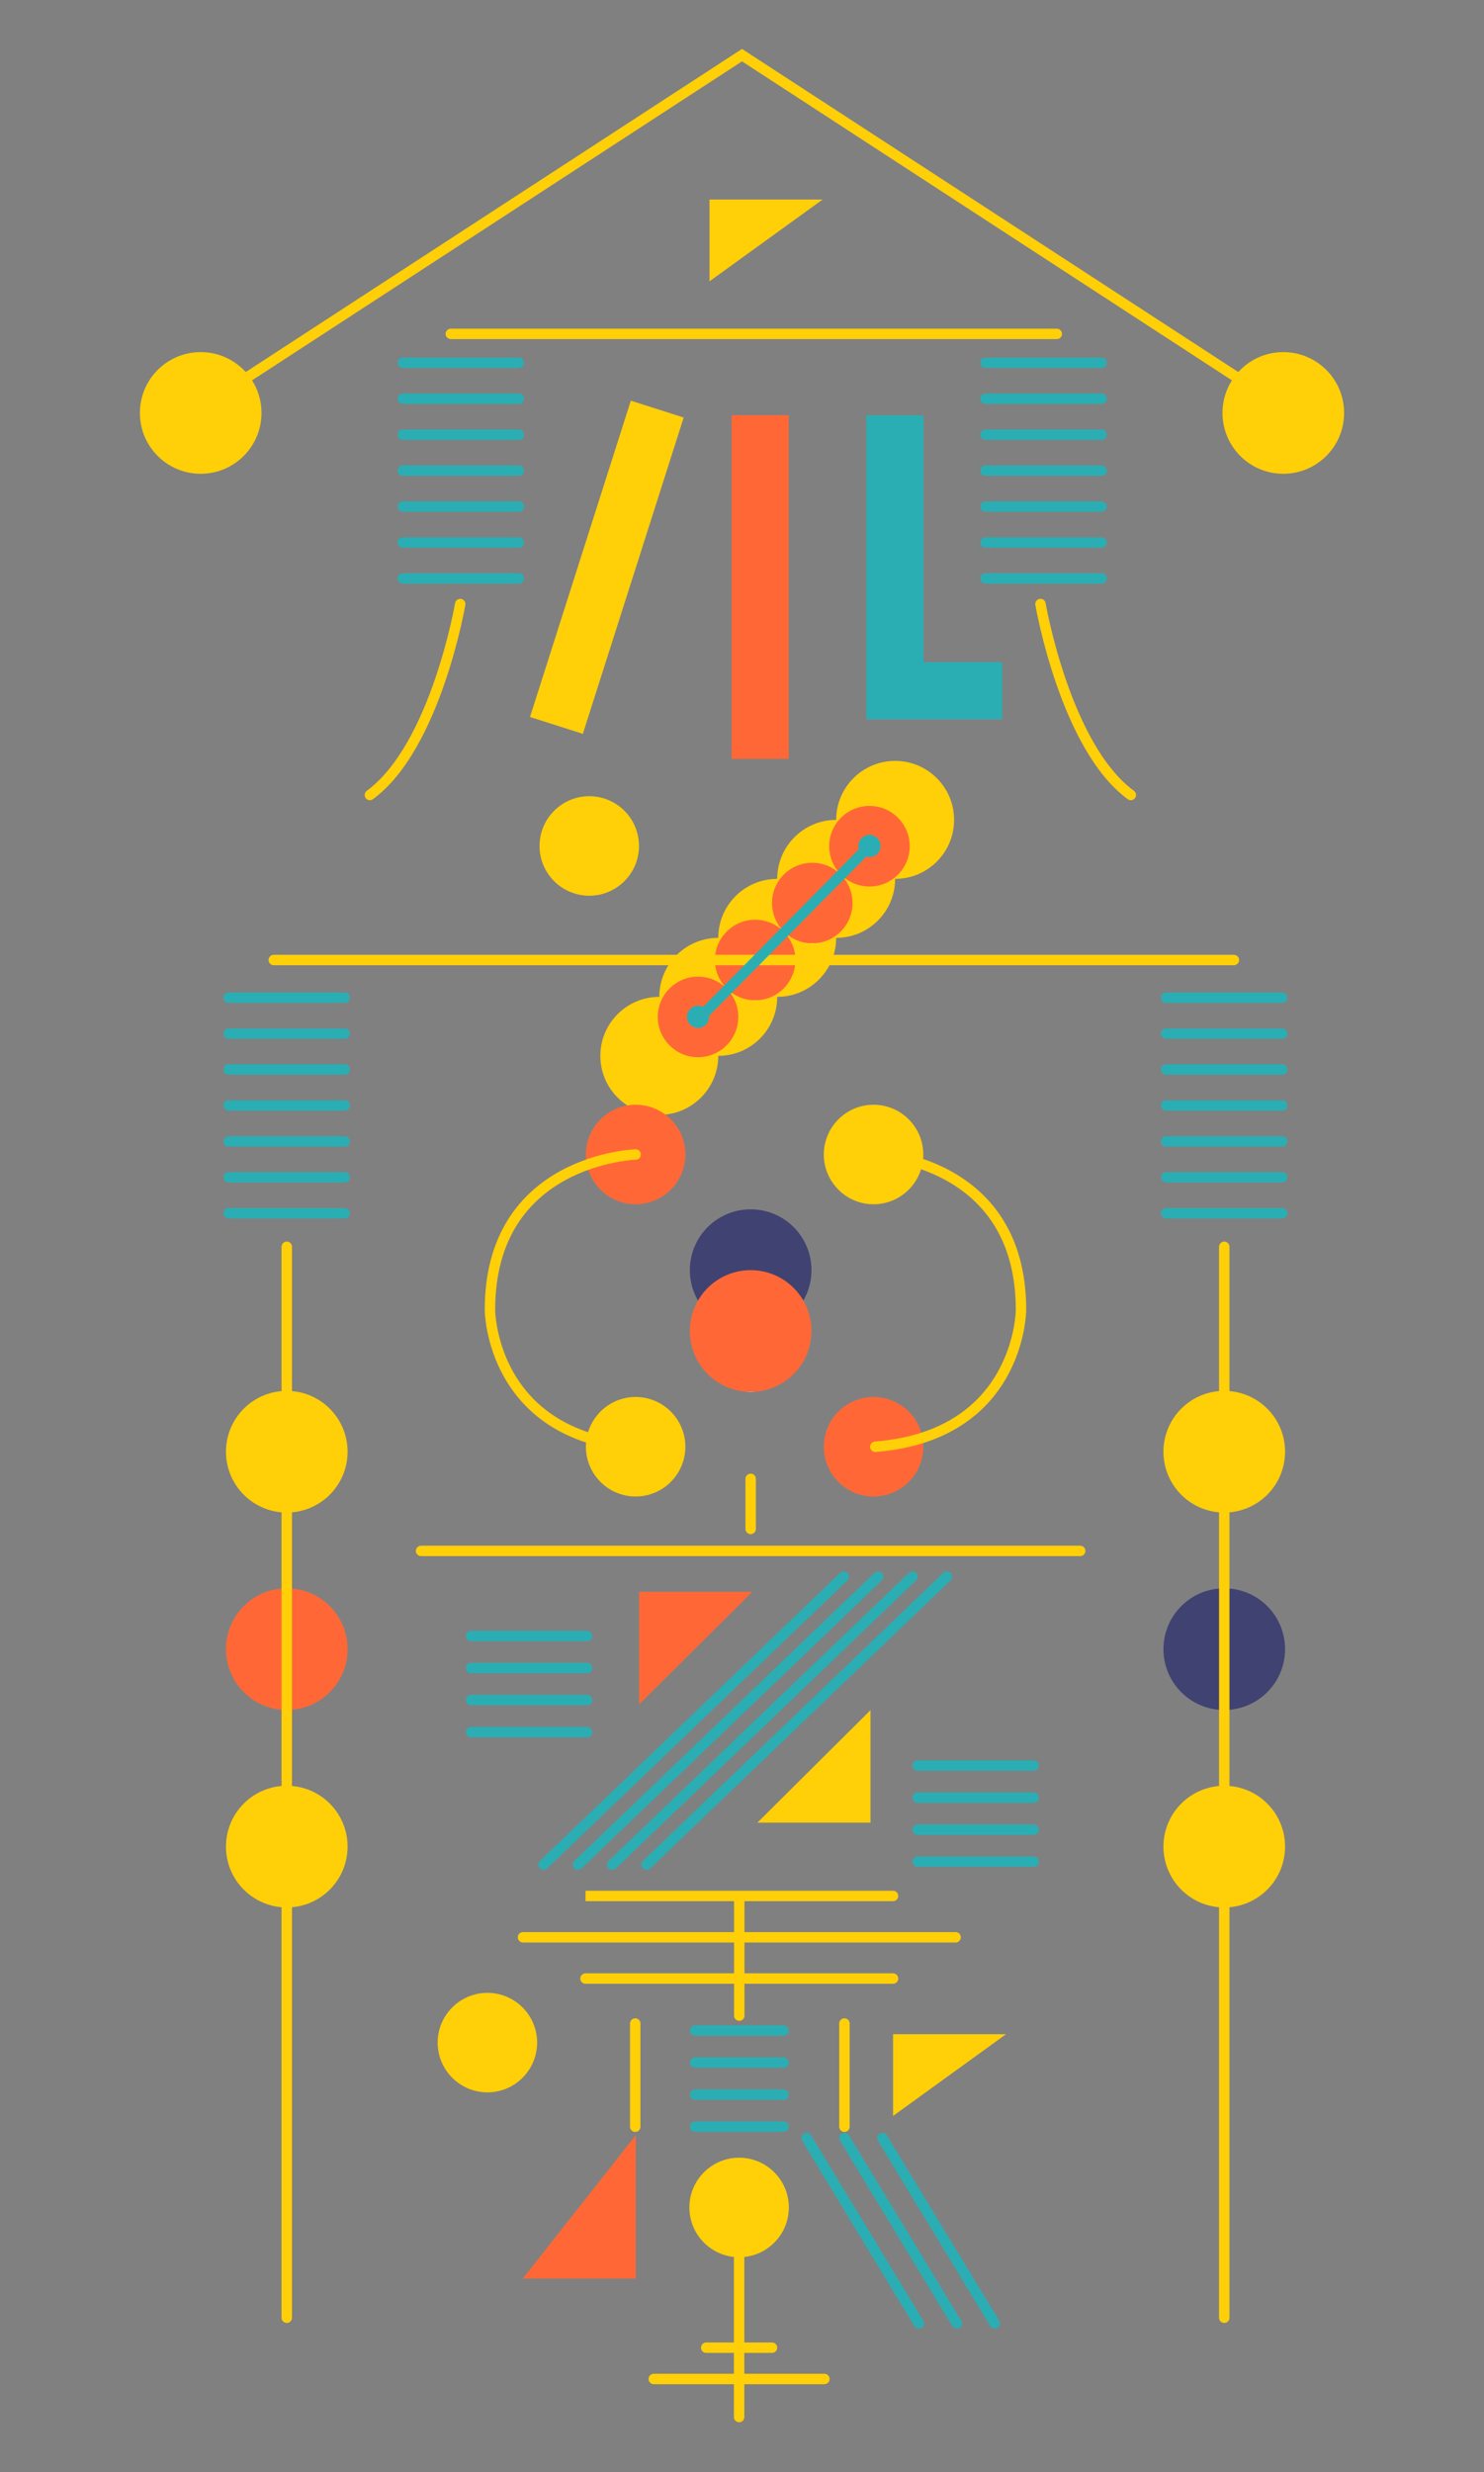<?xml version="1.0" encoding="UTF-8"?>
<svg id="mid12" xmlns="http://www.w3.org/2000/svg" viewBox="0 0 185 308">
  <rect x="0" y="0" width="185" height="308" fill="#808080" stroke="none"/>
  <defs>
    <style>
      .stroke-width {
        stroke-width: 1.3px;
      }

      .stroke-color-1 {
        stroke: #ffcf08;
      }

      .stroke-color-2 {
        stroke: #ff6836;
      }

      .stroke-color-3 {
        stroke: #404272;
      }

      .stroke-color-4 {
        stroke: #2aaeb3;
      }
    </style>
    <linearGradient id="color-1" gradientTransform="rotate(90)">
      <stop offset="0%" stop-color="#ffcf08" />
      <stop offset="100%" stop-color="#ffcf08" />
      <stop offset="100%" stop-color="white" />
    </linearGradient>
    <linearGradient id="color-2" gradientTransform="rotate(90)">
      <stop offset="0%" stop-color="#ff6836" />
      <stop offset="100%" stop-color="#ff6836" />
      <stop offset="100%" stop-color="white" />
    </linearGradient>
    <linearGradient id="color-3" gradientTransform="rotate(90)">
      <stop offset="0%" stop-color="#404272" />
      <stop offset="100%" stop-color="#404272" />
      <stop offset="100%" stop-color="white" />
    </linearGradient>
    <linearGradient id="color-4" gradientTransform="rotate(90)">
      <stop offset="0%" stop-color="#2aaeb3" />
      <stop offset="100%" stop-color="#2aaeb3" />
      <stop offset="100%" stop-color="white" />
    </linearGradient>
  </defs>
  <path class="color-3" d="m152.62,213.05c4.18,0,7.58-3.39,7.58-7.58s-3.39-7.58-7.58-7.58-7.58,3.39-7.58,7.58,3.39,7.58,7.58,7.58Z" fill="url(#color-3)"/>
  <path class="color-3" d="m93.58,165.83c4.18,0,7.58-3.39,7.58-7.58s-3.39-7.58-7.58-7.58-7.58,3.39-7.58,7.58,3.39,7.58,7.58,7.58Z" fill="url(#color-3)"/>
  <path class="color-1" d="m111.59,94.8c-4.06,0-7.35,3.29-7.35,7.35-4.06,0-7.35,3.29-7.35,7.35-4.06,0-7.35,3.29-7.35,7.35-4.06,0-7.35,3.29-7.35,7.35-4.06,0-7.35,3.29-7.35,7.35s3.29,7.35,7.35,7.35,7.35-3.29,7.35-7.35c4.06,0,7.35-3.29,7.35-7.35,4.06,0,7.35-3.29,7.35-7.35,4.06,0,7.35-3.29,7.35-7.35,4.06,0,7.35-3.29,7.35-7.35s-3.29-7.35-7.35-7.35Z" fill="url(#color-1)"/>
  <path class="color-1" d="m88.45,24.86v10.19l14.1-10.19h-14.1Z" fill="url(#color-1)"/>
  <path class="color-1" d="m111.33,253.44v10.19l14.09-10.19h-14.09Z" fill="url(#color-1)"/>
  <path class="color-1" d="m108.52,227.08v-14.01l-14.1,14.01h14.1Z" fill="url(#color-1)"/>
  <path class="color-1" d="m73.46,111.6c3.42,0,6.2-2.78,6.2-6.2s-2.78-6.2-6.2-6.2-6.2,2.78-6.2,6.2,2.78,6.2,6.2,6.2Z" fill="url(#color-1)"/>
  <path class="color-1" d="m60.76,260.69c3.42,0,6.2-2.78,6.2-6.2s-2.78-6.2-6.2-6.2-6.2,2.78-6.2,6.2,2.78,6.2,6.2,6.2Z" fill="url(#color-1)"/>
  <path class="color-1" d="m152.62,188.45c4.18,0,7.58-3.39,7.58-7.58s-3.39-7.58-7.58-7.58-7.58,3.39-7.58,7.58,3.39,7.58,7.58,7.58Z" fill="url(#color-1)"/>
  <path class="color-1" d="m152.62,237.65c4.18,0,7.58-3.39,7.58-7.58s-3.39-7.58-7.58-7.58-7.58,3.39-7.58,7.58,3.39,7.58,7.58,7.58Z" fill="url(#color-1)"/>
  <path class="color-1" d="m35.75,237.65c4.18,0,7.58-3.39,7.58-7.58s-3.39-7.58-7.58-7.58-7.58,3.39-7.58,7.58,3.39,7.58,7.58,7.58Z" fill="url(#color-1)"/>
  <path class="color-1" d="m92.14,281.23c3.42,0,6.2-2.78,6.2-6.2s-2.78-6.2-6.2-6.2-6.2,2.78-6.2,6.2,2.78,6.2,6.2,6.2Z" fill="url(#color-1)"/>
  <path class="color-1" d="m159.98,59.03c4.18,0,7.58-3.39,7.58-7.58s-3.39-7.58-7.58-7.58-7.58,3.39-7.58,7.58,3.39,7.58,7.58,7.58Z" fill="url(#color-1)"/>
  <path class="color-1" d="m25.02,59.03c4.18,0,7.58-3.39,7.58-7.58s-3.39-7.58-7.58-7.58-7.58,3.39-7.58,7.58,3.39,7.58,7.58,7.58Z" fill="url(#color-1)"/>
  <path class="color-1" d="m85.23,52.02l-6.59-2.1-12.57,39.41,6.59,2.1,12.57-39.41Z" fill="url(#color-1)"/>
  <path class="color-1" d="m79.24,186.45c3.42,0,6.2-2.78,6.2-6.2s-2.78-6.2-6.2-6.2-6.2,2.78-6.2,6.2,2.78,6.2,6.2,6.2Z" fill="url(#color-1)"/>
  <path class="color-1" d="m108.9,150.04c3.42,0,6.2-2.78,6.2-6.2s-2.78-6.2-6.2-6.2-6.2,2.78-6.2,6.2,2.78,6.2,6.2,6.2Z" fill="url(#color-1)"/>
  <path class="color-1" d="m35.75,188.45c4.18,0,7.58-3.39,7.58-7.58s-3.39-7.58-7.58-7.58-7.58,3.39-7.58,7.58,3.39,7.58,7.58,7.58Z" fill="url(#color-1)"/>
  <path class="color-2" d="m108.39,110.45c2.77,0,5.02-2.25,5.02-5.02s-2.25-5.02-5.02-5.02-5.02,2.25-5.02,5.02,2.25,5.02,5.02,5.02Z" fill="url(#color-2)"/>
  <path class="color-2" d="m101.26,117.53c2.77,0,5.02-2.25,5.02-5.02s-2.25-5.02-5.02-5.02-5.02,2.25-5.02,5.02,2.25,5.02,5.02,5.02Z" fill="url(#color-2)"/>
  <path class="color-2" d="m94.14,124.63c2.77,0,5.02-2.25,5.02-5.02s-2.25-5.02-5.02-5.02-5.02,2.25-5.02,5.02,2.25,5.02,5.02,5.02Z" fill="url(#color-2)"/>
  <path class="color-2" d="m87.02,131.72c2.77,0,5.02-2.25,5.02-5.02s-2.25-5.02-5.02-5.02-5.02,2.25-5.02,5.02,2.25,5.02,5.02,5.02Z" fill="url(#color-2)"/>
  <path class="color-2" d="m79.68,198.33v14.01l14.1-14.01h-14.1Z" fill="url(#color-2)"/>
  <path class="color-2" d="m35.75,213.05c4.18,0,7.58-3.39,7.58-7.58s-3.39-7.58-7.58-7.58-7.58,3.39-7.58,7.58,3.39,7.58,7.58,7.58Z" fill="url(#color-2)"/>
  <path class="color-2" d="m79.26,283.89v-17.87l-14.09,17.87h14.09Z" fill="url(#color-2)"/>
  <path class="color-2" d="m98.32,51.73h-7.12v42.81h7.12v-42.81Z" fill="url(#color-2)"/>
  <path class="color-2" d="m79.24,150.04c3.42,0,6.2-2.78,6.2-6.2s-2.78-6.2-6.2-6.2-6.2,2.78-6.2,6.2,2.78,6.2,6.2,6.2Z" fill="url(#color-2)"/>
  <path class="color-2" d="m93.58,173.41c4.18,0,7.58-3.39,7.58-7.58s-3.39-7.58-7.58-7.58-7.58,3.39-7.58,7.58,3.39,7.58,7.58,7.58Z" fill="url(#color-2)"/>
  <path class="color-2" d="m108.9,186.45c3.42,0,6.2-2.78,6.2-6.2s-2.78-6.2-6.2-6.2-6.2,2.78-6.2,6.2,2.78,6.2,6.2,6.2Z" fill="url(#color-2)"/>
  <path class="color-4" d="m115.13,82.5v-30.76h-7.13v37.88h16.94v-7.12h-9.81Z" fill="url(#color-4)"/>
  <path class="color-4" d="m108.39,106.78c.76,0,1.38-.62,1.38-1.38s-.62-1.38-1.38-1.38-1.38.62-1.38,1.38.62,1.38,1.38,1.38Z" fill="url(#color-4)"/>
  <path class="color-4" d="m87.02,128.07c.76,0,1.38-.62,1.38-1.38s-.62-1.38-1.38-1.38-1.38.62-1.38,1.38.62,1.38,1.38,1.38Z" fill="url(#color-4)"/>
  <path stroke-linejoin="round" stroke-linecap="round" class="stroke-width stroke-color-4" d="m86.66,252.99h11.02" fill="none"/>
  <path stroke-linejoin="round" stroke-linecap="round" class="stroke-width stroke-color-4" d="m86.66,256.98h11.02" fill="none"/>
  <path stroke-linejoin="round" stroke-linecap="round" class="stroke-width stroke-color-4" d="m86.66,264.96h11.02" fill="none"/>
  <path stroke-linejoin="round" stroke-linecap="round" class="stroke-width stroke-color-4" d="m86.66,260.97h11.02" fill="none"/>
  <path stroke-linecap="round" class="stroke-width stroke-color-1" d="m57.37,75.26s-3.04,17.75-11.26,23.79" fill="none"/>
  <path stroke-linejoin="round" stroke-linecap="round" class="stroke-width stroke-color-4" d="m50.22,54.16h14.46" fill="none"/>
  <path stroke-linejoin="round" stroke-linecap="round" class="stroke-width stroke-color-4" d="m50.22,45.2h14.46" fill="none"/>
  <path stroke-linejoin="round" stroke-linecap="round" class="stroke-width stroke-color-4" d="m50.22,49.68h14.46" fill="none"/>
  <path stroke-linejoin="round" stroke-linecap="round" class="stroke-width stroke-color-4" d="m50.22,58.64h14.46" fill="none"/>
  <path stroke-linejoin="round" stroke-linecap="round" class="stroke-width stroke-color-4" d="m50.22,63.11h14.46" fill="none"/>
  <path stroke-linejoin="round" stroke-linecap="round" class="stroke-width stroke-color-4" d="m50.22,67.59h14.46" fill="none"/>
  <path stroke-linejoin="round" stroke-linecap="round" class="stroke-width stroke-color-4" d="m50.22,72.07h14.46" fill="none"/>
  <path stroke-linejoin="round" stroke-linecap="round" class="stroke-width stroke-color-4" d="m28.51,124.3h14.46" fill="none"/>
  <path stroke-linejoin="round" stroke-linecap="round" class="stroke-width stroke-color-4" d="m28.51,128.78h14.46" fill="none"/>
  <path stroke-linejoin="round" stroke-linecap="round" class="stroke-width stroke-color-4" d="m28.51,133.25h14.46" fill="none"/>
  <path stroke-linejoin="round" stroke-linecap="round" class="stroke-width stroke-color-4" d="m28.51,137.73h14.46" fill="none"/>
  <path stroke-linejoin="round" stroke-linecap="round" class="stroke-width stroke-color-4" d="m28.51,142.21h14.46" fill="none"/>
  <path stroke-linejoin="round" stroke-linecap="round" class="stroke-width stroke-color-4" d="m28.51,146.68h14.46" fill="none"/>
  <path stroke-linejoin="round" stroke-linecap="round" class="stroke-width stroke-color-4" d="m28.51,151.16h14.46" fill="none"/>
  <path stroke-linejoin="round" stroke-linecap="round" class="stroke-width stroke-color-4" d="m145.38,124.3h14.46" fill="none"/>
  <path stroke-linejoin="round" stroke-linecap="round" class="stroke-width stroke-color-4" d="m145.38,128.78h14.46" fill="none"/>
  <path stroke-linejoin="round" stroke-linecap="round" class="stroke-width stroke-color-4" d="m145.38,133.25h14.46" fill="none"/>
  <path stroke-linejoin="round" stroke-linecap="round" class="stroke-width stroke-color-4" d="m145.38,137.73h14.46" fill="none"/>
  <path stroke-linejoin="round" stroke-linecap="round" class="stroke-width stroke-color-4" d="m145.38,142.21h14.46" fill="none"/>
  <path stroke-linejoin="round" stroke-linecap="round" class="stroke-width stroke-color-4" d="m145.38,146.68h14.46" fill="none"/>
  <path stroke-linejoin="round" stroke-linecap="round" class="stroke-width stroke-color-4" d="m145.38,151.16h14.46" fill="none"/>
  <path stroke-linejoin="round" stroke-linecap="round" class="stroke-width stroke-color-4" d="m122.86,45.2h14.46" fill="none"/>
  <path stroke-linejoin="round" stroke-linecap="round" class="stroke-width stroke-color-4" d="m122.86,49.68h14.46" fill="none"/>
  <path stroke-linejoin="round" stroke-linecap="round" class="stroke-width stroke-color-4" d="m122.86,54.16h14.46" fill="none"/>
  <path stroke-linejoin="round" stroke-linecap="round" class="stroke-width stroke-color-4" d="m122.86,58.64h14.46" fill="none"/>
  <path stroke-linejoin="round" stroke-linecap="round" class="stroke-width stroke-color-4" d="m122.86,63.11h14.46" fill="none"/>
  <path stroke-linejoin="round" stroke-linecap="round" class="stroke-width stroke-color-4" d="m122.86,67.59h14.46" fill="none"/>
  <path stroke-linejoin="round" stroke-linecap="round" class="stroke-width stroke-color-4" d="m122.86,72.07h14.46" fill="none"/>
  <path stroke-linecap="round" class="stroke-width stroke-color-1" d="m35.75,155.34v133.43" fill="none"/>
  <path stroke-linecap="round" class="stroke-width stroke-color-1" d="m152.62,155.34v133.43" fill="none"/>
  <path stroke-linecap="round" class="stroke-width stroke-color-1" d="m93.58,184.25v6.24" fill="none"/>
  <path stroke-linejoin="round" stroke-linecap="round" class="stroke-width stroke-color-4" d="m114.4,219.97h14.46" fill="none"/>
  <path stroke-linejoin="round" stroke-linecap="round" class="stroke-width stroke-color-4" d="m114.4,223.97h14.46" fill="none"/>
  <path stroke-linejoin="round" stroke-linecap="round" class="stroke-width stroke-color-4" d="m114.4,227.96h14.46" fill="none"/>
  <path stroke-linejoin="round" stroke-linecap="round" class="stroke-width stroke-color-4" d="m114.4,231.94h14.46" fill="none"/>
  <path stroke-linejoin="round" stroke-linecap="round" class="stroke-width stroke-color-4" d="m58.73,203.83h14.46" fill="none"/>
  <path stroke-linejoin="round" stroke-linecap="round" class="stroke-width stroke-color-4" d="m58.73,207.82h14.46" fill="none"/>
  <path stroke-linejoin="round" stroke-linecap="round" class="stroke-width stroke-color-4" d="m58.73,211.81h14.46" fill="none"/>
  <path stroke-linejoin="round" stroke-linecap="round" class="stroke-width stroke-color-4" d="m58.73,215.81h14.46" fill="none"/>
  <path stroke-linejoin="round" stroke-linecap="round" class="stroke-width stroke-color-4" d="m109.47,196.44l-37.42,35.88" fill="none"/>
  <path stroke-linejoin="round" stroke-linecap="round" class="stroke-width stroke-color-4" d="m113.75,196.44l-37.43,35.88" fill="none"/>
  <path stroke-linejoin="round" stroke-linecap="round" class="stroke-width stroke-color-4" d="m118.04,196.44l-37.43,35.88" fill="none"/>
  <path stroke-linejoin="round" stroke-linecap="round" class="stroke-width stroke-color-4" d="m105.18,196.44l-37.42,35.88" fill="none"/>
  <path stroke-linecap="round" class="stroke-width stroke-color-1" d="m131.74,41.6H56.2" fill="none"/>
  <path stroke-linecap="round" class="stroke-width stroke-color-1" d="m105.27,252.11v12.86" fill="none"/>
  <path stroke-linecap="round" class="stroke-width stroke-color-1" d="m79.19,252.11v12.86" fill="none"/>
  <path stroke-linecap="round" class="stroke-width stroke-color-1" d="m92.14,276.04v25.1" fill="none"/>
  <path stroke-linecap="round" class="stroke-width stroke-color-1" d="m102.77,296.4h-21.27" fill="none"/>
  <path stroke-linecap="round" class="stroke-width stroke-color-1" d="m96.24,292.5h-8.2" fill="none"/>
  <path stroke-linecap="round" class="stroke-width stroke-color-1" d="m92.16,251.13v-14.91h-19.17,38.34" fill="none"/>
  <path stroke-linecap="round" class="stroke-width stroke-color-1" d="m111.33,246.51h-38.34" fill="none"/>
  <path stroke-linecap="round" class="stroke-width stroke-color-1" d="m65.2,241.37h53.93" fill="none"/>
  <path stroke-linecap="round" class="stroke-width stroke-color-1" d="m134.66,193.23H52.49" fill="none"/>
  <path stroke-linecap="round" class="stroke-width stroke-color-1" d="m153.82,119.61H34.13" fill="none"/>
  <path stroke-linecap="round" class="stroke-width stroke-color-1" d="m129.71,75.26s3.04,17.75,11.26,23.79" fill="none"/>
  <path stroke-linecap="round" class="stroke-width stroke-color-1" d="m159.98,50.78L92.5,6.87,25.02,50.78" fill="none"/>
  <path stroke-linecap="round" class="stroke-width stroke-color-1" d="m79.24,143.84s-18.21.56-18.16,19.42c0,0,.12,15.57,18.16,16.99" fill="none"/>
  <path stroke-linecap="round" class="stroke-width stroke-color-1" d="m109.12,143.84s18.21.56,18.16,19.42c0,0-.12,15.57-18.16,16.99" fill="none"/>
  <path stroke-linecap="round" class="stroke-width stroke-color-4" d="m108.39,105.4l-21.37,21.62" fill="none"/>
  <path stroke-linejoin="round" stroke-linecap="round" class="stroke-width stroke-color-4" d="m110.01,266.38l14,23.1" fill="none"/>
  <path stroke-linejoin="round" stroke-linecap="round" class="stroke-width stroke-color-4" d="m100.56,266.38l13.99,23.1" fill="none"/>
  <path stroke-linejoin="round" stroke-linecap="round" class="stroke-width stroke-color-4" d="m105.28,266.38l14,23.1" fill="none"/>
</svg>